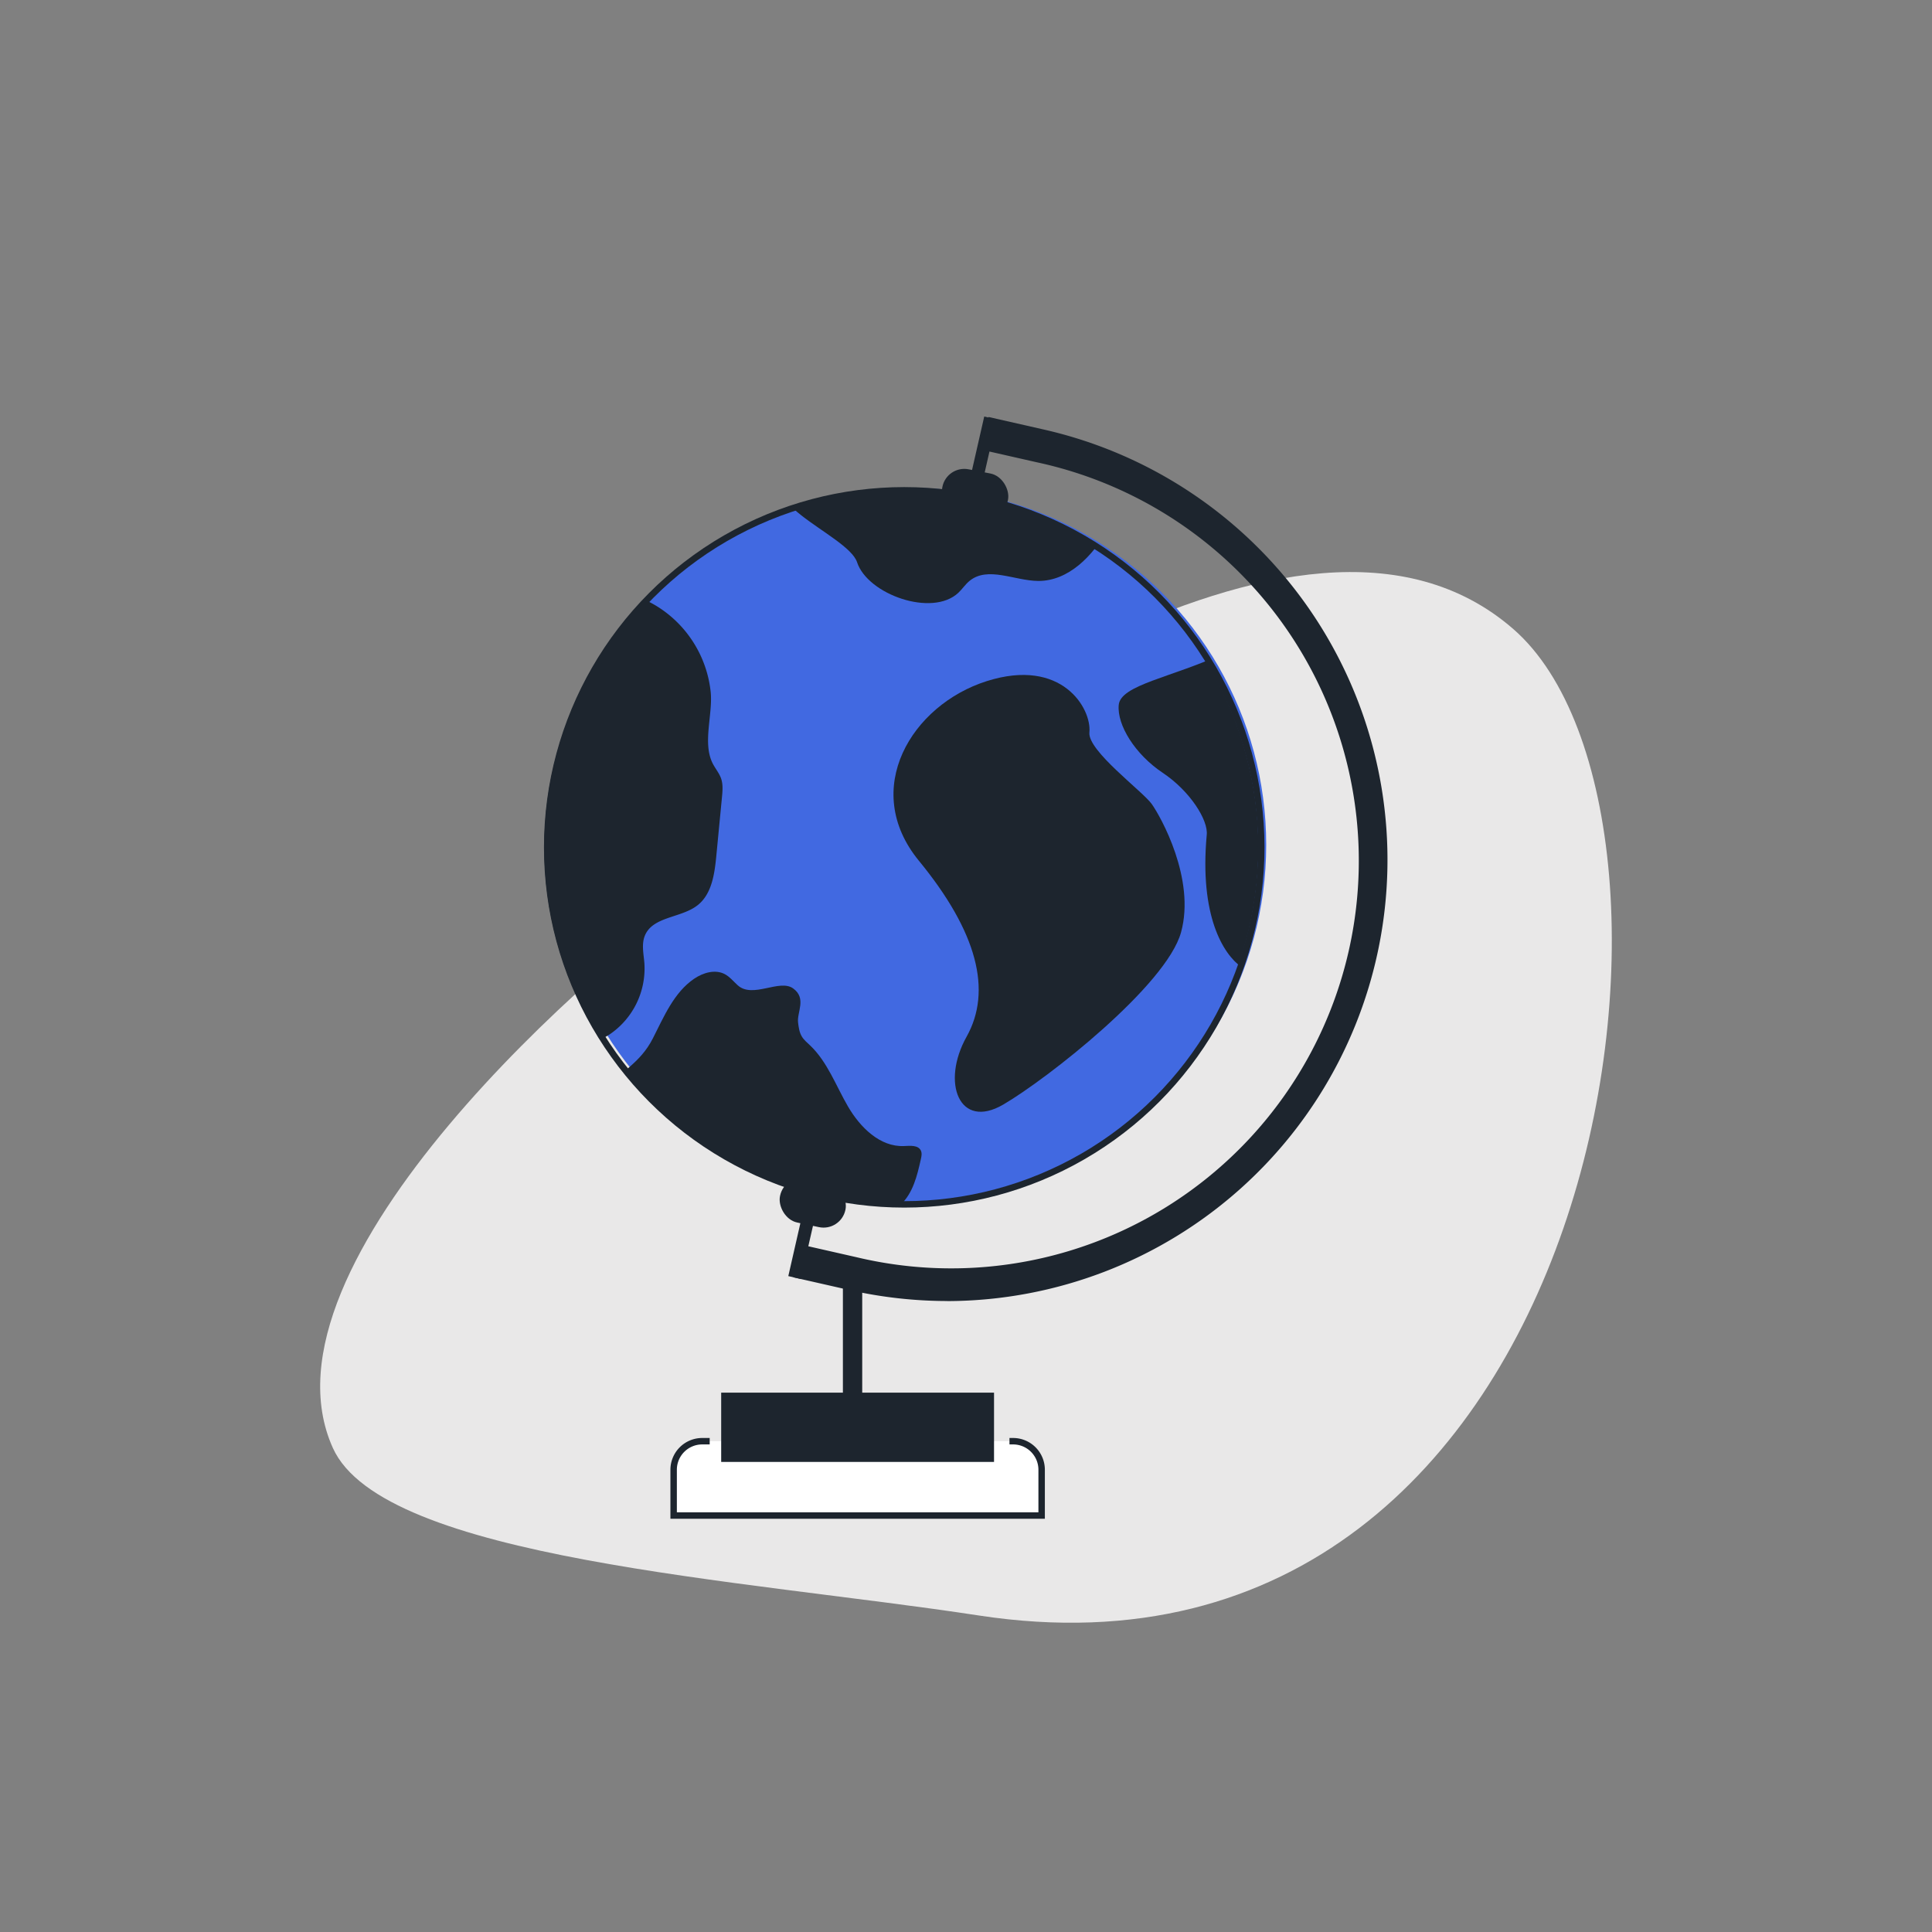 <svg id="Layer_1" data-name="Layer 1" xmlns="http://www.w3.org/2000/svg" xmlns:xlink="http://www.w3.org/1999/xlink" viewBox="0 0 1200 1200"><rect x="0" y="0" width="1200" height="1200" fill="#808080" stroke="none"/><defs><style>.cls-1,.cls-7{fill:none;}.cls-2{fill:#e9e8e8;}.cls-3{fill:#1d252e;}.cls-4{fill:#4169e1;}.cls-5{clip-path:url(#clip-path);}.cls-6{fill:#fff;}.cls-7{stroke:#1d252e;stroke-miterlimit:10;stroke-width:4px;}</style><clipPath id="clip-path"><circle class="cls-1" cx="559.83" cy="526.38" r="221.76"/></clipPath></defs><path id="Path-141" class="cls-2" d="M441.86,548.9c110.69-74.84,365-274.08,498.13-158.15s60.26,672.6-332,612.66c-147.36-22.52-370-34.95-401.22-104C154.88,784.55,372.75,595.62,441.86,548.9Z"/><rect class="cls-3" x="280.56" y="522.52" width="547.59" height="8" transform="translate(-82.17 950.04) rotate(-77.16)"/><circle class="cls-4" cx="564.71" cy="524.76" r="221.76"/><g class="cls-5"><path class="cls-3" d="M676.64,454.94c1.49-14.9-17.08-46.68-63.76-31.88s-78.56,67.18-42.13,111.58,45.54,80.84,29.6,109.31S595.8,702,623.13,686.07s101.33-74,110.44-107-12.53-71.73-18.22-79.7S675.5,466.33,676.64,454.94Z"/><path class="cls-3" d="M759.75,406c-31.88,14.81-63.76,19.36-64.89,31.88S705.1,468.61,722.18,480s28.47,29.6,27.33,38.71c-4.56,50.1,10.24,74,21.63,82S816.68,437.86,790.5,414,759.75,406,759.75,406Z"/><path class="cls-3" d="M442.4,473.65c1.64,3.46,4.3,6.41,5.52,10s.88,7.62.51,11.46q-1.77,18.33-3.53,36.66c-1.08,11.18-2.83,23.65-11.69,30.55-10.16,7.93-27.7,6.84-32.64,18.74-2.23,5.36-.78,11.43-.33,17.21a49.46,49.46,0,0,1-21.19,43.94c-7.39,5-17.13,7.85-25.25,4.16-4-1.83-7.25-5.07-10.21-8.38-27.4-30.59-41.11-71.93-42.63-113-1.71-45.91,8-144.55,64.91-156.56,22-4.64,44.05,5.44,58.44,22a71.58,71.58,0,0,1,17,38.37C443.11,442.83,436.27,460.7,442.4,473.65Z"/><path class="cls-3" d="M595.23,368.2c2.46-2.31,4.32-5.22,6.92-7.36,11.33-9.36,28-.12,42.73,0,18.84.08,34-15.65,43.17-32.13,1.54-2.78,3-5.76,3-8.94,0-27.48-153.61-49.05-193.58-29.86s29.07,41.59,34.88,59.32C538.94,369.23,579,383.46,595.23,368.2Z"/><path class="cls-3" d="M405.48,645c6.92-13.55,13.09-28.54,25.67-37.09,5.59-3.8,13.09-6,19.06-2.84,3.11,1.66,5.35,4.53,8,6.9,9.3,8.47,26.06-4.2,34.49,2s2.2,14.69,3,21.17c.37,3,.78,6.07,2.33,8.65,1.3,2.17,3.31,3.8,5.14,5.54,10.83,10.31,16,25,23.53,37.93s19.89,25.25,34.82,24.57c3.83-.18,8.73-.68,10.42,2.76.82,1.67.43,3.65,0,5.47-2.27,10.22-4.91,21.11-12.59,28.24-9.63,9-24.19,9.36-37.34,9.26-21.29-.18-43.78-.68-61.92-11.83-18.66-11.47-31.51-33.51-53.06-37.45-7.69-1.41-15.71-.25-23.33-2-14.56-3.4-17.94-18.15-8.61-28.87C385.57,665.32,397.52,660.59,405.48,645Z"/></g><path class="cls-3" d="M588.41,808.09a276.54,276.54,0,0,1-61.18-6.9l-34.53-7.84L497.31,773l34.53,7.84A253.16,253.16,0,1,0,643.93,287.12l-34.53-7.84L614,259l34.53,7.84a274.06,274.06,0,0,1-60.13,541.29Z"/><path class="cls-6" d="M436.15,895.16H629.21a17.74,17.74,0,0,1,17.74,17.74v28.42a0,0,0,0,1,0,0H418.41a0,0,0,0,1,0,0V912.89A17.74,17.74,0,0,1,436.15,895.16Z"/><path class="cls-7" d="M627,895.16h2.25a17.73,17.73,0,0,1,17.73,17.73v28.43H418.41V912.89a17.74,17.74,0,0,1,17.74-17.73h4.65"/><rect class="cls-3" x="447.94" y="865" width="169.47" height="43.03"/><rect class="cls-3" x="523.54" y="791.03" width="12" height="76.34"/><circle class="cls-7" cx="561.63" cy="526.3" r="221.76"/><rect class="cls-3" x="584.93" y="292.53" width="41.52" height="27.98" rx="13.87" transform="translate(68.67 -108.72) rotate(10.87)"/><rect class="cls-3" x="484.1" y="733.05" width="41.52" height="27.98" rx="13.87" transform="translate(843.76 1582.58) rotate(-168.03)"/></svg>
